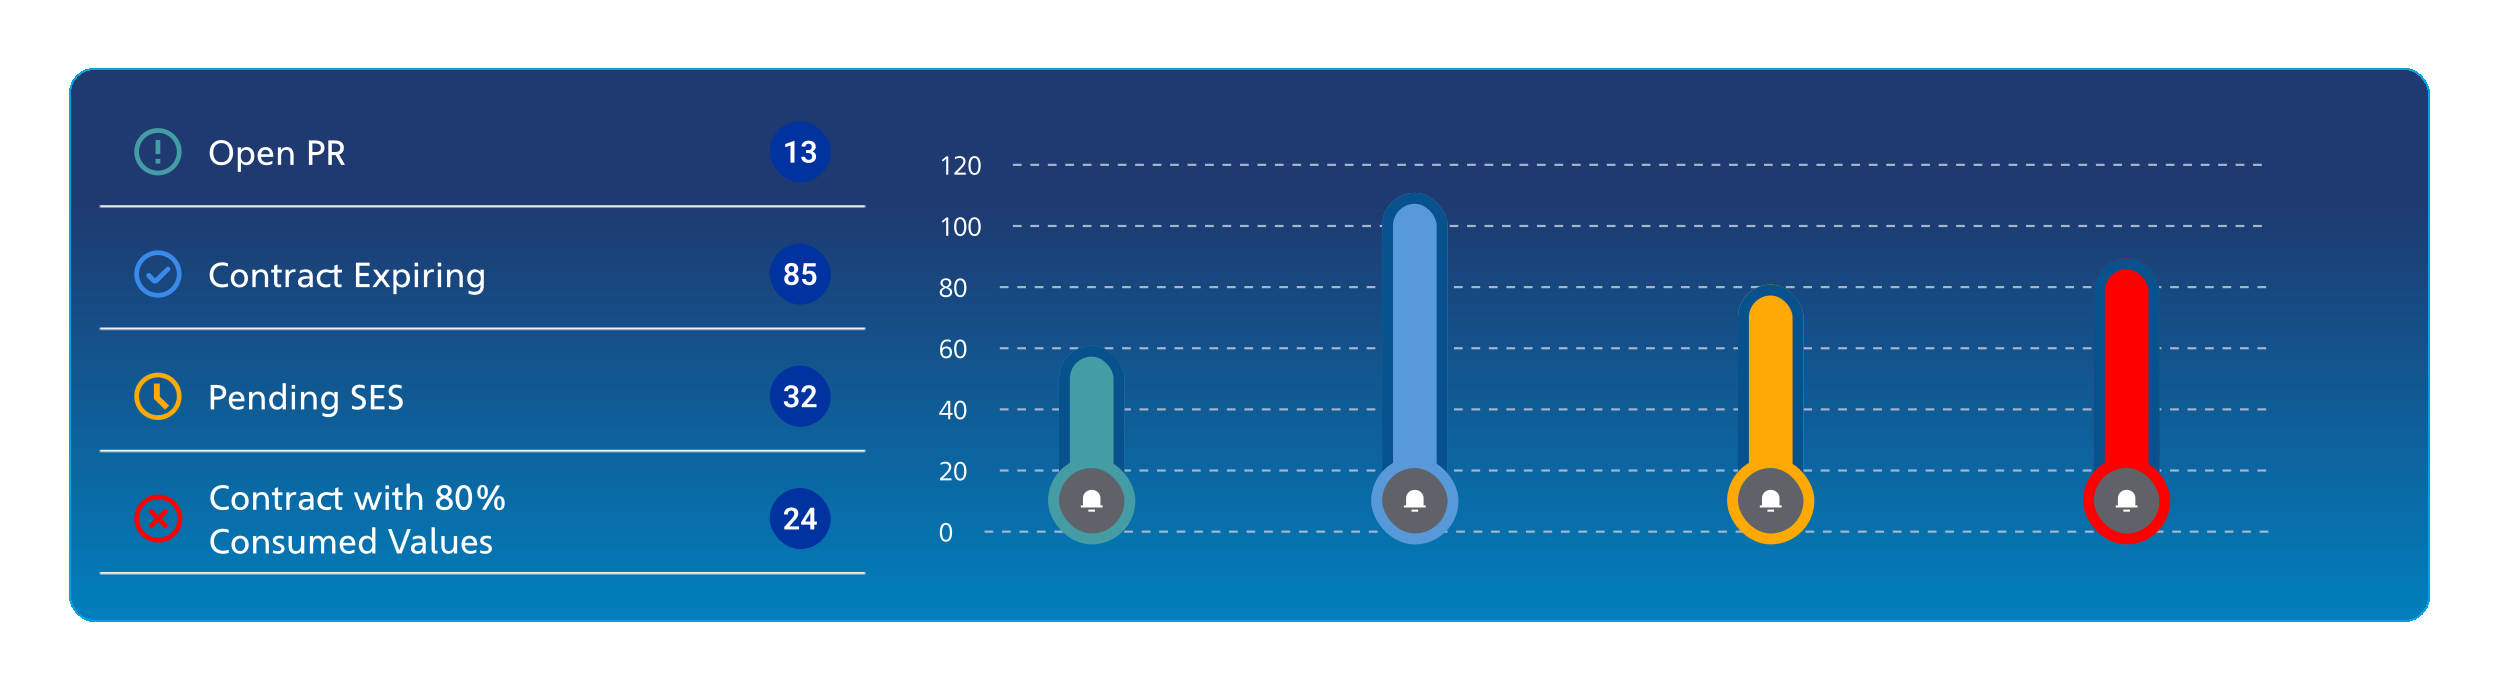 <svg width="1145" height="316" viewBox="0 0 1145 316" fill="none" xmlns="http://www.w3.org/2000/svg">
<g filter="url(#filter0_d_5618_36369)">
<rect x="28.5" y="23" width="1081.52" height="254" rx="12" fill="#0D366F" shape-rendering="crispEdges"/>
<rect x="28.5" y="23" width="1081.52" height="254" rx="12" fill="url(#paint0_linear_5618_36369)" shape-rendering="crispEdges"/>
<rect x="29" y="23.5" width="1080.52" height="253" rx="11.5" stroke="#00A3E0" shape-rendering="crispEdges"/>
<mask id="path-3-inside-1_5618_36369" fill="white">
<path d="M42.5 36H393.5V87H42.5V36Z"/>
</mask>
<path d="M393.5 86H42.5V88H393.5V86Z" fill="#F1F1F1" mask="url(#path-3-inside-1_5618_36369)"/>
<path d="M69.333 50.667C75.317 50.667 80.167 55.517 80.167 61.501C80.167 67.484 75.317 72.334 69.333 72.334C63.35 72.334 58.5 67.484 58.5 61.501C58.5 55.517 63.35 50.667 69.333 50.667ZM69.333 52.834C67.035 52.834 64.83 53.747 63.205 55.372C61.58 56.998 60.667 59.202 60.667 61.501C60.667 63.799 61.58 66.004 63.205 67.629C64.83 69.254 67.035 70.167 69.333 70.167C71.632 70.167 73.836 69.254 75.462 67.629C77.087 66.004 78 63.799 78 61.501C78 59.202 77.087 56.998 75.462 55.372C73.836 53.747 71.632 52.834 69.333 52.834ZM70.417 66.917L68.25 66.917L68.25 64.751L70.417 64.751L70.417 66.917ZM70.417 62.584L68.25 62.584L68.25 56.084L70.417 56.084L70.417 62.584Z" fill="#449CA4"/>
<path d="M98.391 67.692C95.159 67.692 93.015 65.388 93.015 61.916C93.015 58.444 95.159 56.14 98.391 56.14C101.623 56.14 103.767 58.444 103.767 61.916C103.767 65.388 101.623 67.692 98.391 67.692ZM98.391 66.284C100.727 66.284 102.119 64.668 102.119 61.916C102.119 59.148 100.727 57.532 98.391 57.548C96.055 57.564 94.663 59.18 94.663 61.916C94.663 64.668 96.055 66.284 98.391 66.284ZM109.98 59.34C112.012 59.34 113.5 60.988 113.5 63.468C113.5 65.98 112.012 67.66 109.964 67.66C108.876 67.66 107.964 67.18 107.372 66.348H107.34V70.7H105.9V59.5H107.404V60.556H107.436C108.044 59.788 108.924 59.34 109.98 59.34ZM109.58 66.38C110.988 66.38 111.932 65.212 111.932 63.468C111.932 61.756 111.004 60.62 109.596 60.62C108.188 60.62 107.26 61.756 107.26 63.468C107.26 65.212 108.188 66.38 109.58 66.38ZM119.061 67.66C116.261 67.66 114.965 65.708 114.965 63.372C114.965 61.004 116.245 59.356 118.661 59.356C121.221 59.356 122.213 61.26 122.181 63.836H116.565C116.565 65.42 117.637 66.38 119.125 66.38C119.861 66.38 120.757 66.14 121.749 65.66V67.004C120.901 67.452 119.973 67.66 119.061 67.66ZM116.565 62.652H120.581C120.533 61.42 119.781 60.62 118.613 60.62C117.445 60.62 116.741 61.42 116.565 62.652ZM128.355 59.34C130.355 59.34 131.475 60.668 131.475 63.18V67.5H129.971V63.052C129.971 61.42 129.283 60.604 128.051 60.604C126.787 60.604 125.843 61.484 125.763 63.34V67.5H124.259V59.5H125.715V60.668H125.763C126.307 59.788 127.203 59.34 128.355 59.34ZM138.479 56.3H141.183C143.631 56.3 145.599 57.132 145.599 59.676C145.599 62.156 143.663 63.036 141.647 63.036H140.079V67.5H138.479V56.3ZM140.079 61.628H141.791C142.959 61.628 143.967 61.132 143.967 59.66C143.967 58.188 142.703 57.708 141.295 57.708H140.079V61.628ZM152.346 62.748L154.97 67.5H153.242L150.714 63.036H150.538H148.97V67.5H147.37V56.3H150.074C152.522 56.3 154.49 57.132 154.49 59.676C154.49 61.388 153.578 62.332 152.346 62.748ZM148.97 57.708V61.628H150.682C151.85 61.628 152.858 61.132 152.858 59.66C152.858 58.188 151.594 57.708 150.186 57.708H148.97Z" fill="white"/>
<rect x="349.5" y="47.5" width="28" height="28" rx="14" fill="#0033A0"/>
<path d="M360.866 56.52V66.5H359.055V58.632L356.655 59.425V57.962L360.661 56.52H360.866ZM366.191 60.724H367.21C367.57 60.724 367.866 60.662 368.099 60.539C368.336 60.411 368.511 60.238 368.625 60.02C368.743 59.796 368.803 59.539 368.803 59.247C368.803 58.96 368.75 58.712 368.646 58.502C368.541 58.288 368.381 58.124 368.167 58.01C367.957 57.891 367.688 57.832 367.36 57.832C367.096 57.832 366.852 57.884 366.629 57.989C366.41 58.094 366.235 58.245 366.103 58.44C365.975 58.632 365.911 58.862 365.911 59.131H364.1C364.1 58.593 364.241 58.121 364.523 57.716C364.811 57.306 365.198 56.984 365.686 56.752C366.173 56.52 366.718 56.403 367.319 56.403C367.976 56.403 368.55 56.513 369.042 56.731C369.539 56.946 369.924 57.262 370.197 57.682C370.475 58.101 370.614 58.62 370.614 59.24C370.614 59.536 370.544 59.833 370.402 60.129C370.266 60.421 370.063 60.685 369.794 60.922C369.53 61.154 369.204 61.343 368.816 61.489C368.434 61.63 367.994 61.701 367.497 61.701H366.191V60.724ZM366.191 62.118V61.154H367.497C368.058 61.154 368.543 61.22 368.953 61.352C369.368 61.48 369.71 61.662 369.979 61.899C370.247 62.132 370.446 62.403 370.573 62.713C370.705 63.023 370.771 63.355 370.771 63.711C370.771 64.176 370.685 64.591 370.512 64.955C370.339 65.315 370.095 65.62 369.78 65.871C369.47 66.122 369.106 66.313 368.687 66.445C368.267 66.573 367.814 66.637 367.326 66.637C366.902 66.637 366.49 66.58 366.089 66.466C365.692 66.347 365.335 66.172 365.016 65.939C364.697 65.703 364.444 65.406 364.257 65.051C364.07 64.691 363.977 64.274 363.977 63.8H365.788C365.788 64.073 365.854 64.317 365.986 64.531C366.123 64.745 366.31 64.914 366.547 65.037C366.788 65.156 367.06 65.215 367.36 65.215C367.693 65.215 367.978 65.156 368.215 65.037C368.456 64.914 368.641 64.741 368.769 64.518C368.896 64.29 368.96 64.019 368.96 63.704C368.96 63.33 368.889 63.027 368.748 62.795C368.607 62.562 368.404 62.392 368.14 62.282C367.88 62.173 367.57 62.118 367.21 62.118H366.191Z" fill="white"/>
<mask id="path-9-inside-2_5618_36369" fill="white">
<path d="M42.5 92H393.5V143H42.5V92Z"/>
</mask>
<path d="M393.5 142H42.5V144H393.5V142Z" fill="#F1F1F1" mask="url(#path-9-inside-2_5618_36369)"/>
<path d="M69.333 106.665C75.317 106.665 80.167 111.515 80.167 117.499C80.167 123.482 75.317 128.332 69.333 128.332C63.35 128.332 58.5 123.482 58.5 117.499C58.5 111.515 63.35 106.665 69.333 106.665ZM69.333 108.832C67.035 108.832 64.83 109.745 63.205 111.37C61.58 112.996 60.667 115.2 60.667 117.499C60.667 119.797 61.58 122.002 63.205 123.627C64.83 125.252 67.035 126.165 69.333 126.165C71.632 126.165 73.836 125.252 75.462 123.627C77.087 122.002 78 119.797 78 117.499C78 115.2 77.087 112.996 75.462 111.37C73.836 109.745 71.632 108.832 69.333 108.832Z" fill="#398AE9"/>
<path d="M68 119.49L73.223 114.407C73.645 113.996 74.319 114 74.735 114.416C75.157 114.837 75.157 115.52 74.736 115.942L69.413 121.255C68.632 122.035 67.367 122.035 66.587 121.255L64.325 118.998C63.87 118.543 63.87 117.805 64.325 117.35C64.789 116.887 65.543 116.897 65.994 117.373L68 119.49Z" fill="#398AE9"/>
<path d="M98.743 123.66C95.255 123.66 93.015 121.356 93.015 117.916C93.015 114.444 95.271 112.14 98.759 112.14C99.751 112.14 100.647 112.332 101.399 112.62V114.06C100.663 113.772 99.719 113.548 98.791 113.548C96.263 113.548 94.663 115.292 94.663 117.916C94.663 120.524 96.311 122.236 98.823 122.236C99.463 122.236 100.471 122.124 101.447 121.788V123.244C100.583 123.516 99.623 123.66 98.743 123.66ZM106.636 123.66C104.316 123.66 102.684 121.948 102.684 119.5C102.684 117.052 104.316 115.34 106.636 115.34C108.956 115.34 110.572 117.052 110.572 119.5C110.572 121.948 108.956 123.66 106.636 123.66ZM106.636 122.396C108.044 122.396 108.972 121.244 108.972 119.5C108.972 117.756 108.044 116.604 106.636 116.604C105.228 116.604 104.284 117.756 104.284 119.5C104.284 121.244 105.228 122.396 106.636 122.396ZM116.683 115.34C118.683 115.34 119.803 116.668 119.803 119.18V123.5H118.299V119.052C118.299 117.42 117.611 116.604 116.379 116.604C115.115 116.604 114.171 117.484 114.091 119.34V123.5H112.587V115.5H114.043V116.668H114.091C114.635 115.788 115.531 115.34 116.683 115.34ZM124.033 115.5H126.033V116.812H124.033V121.292C124.033 121.98 124.161 122.284 124.865 122.316C125.185 122.332 125.521 122.284 125.793 122.236V123.452C125.457 123.548 125.073 123.596 124.673 123.596C123.137 123.596 122.529 122.796 122.529 121.276V116.812H121.201V115.5H122.529V113.66L124.033 113.132V115.5ZM129.246 116.748H129.294C129.902 115.66 130.91 115.18 132.334 115.372V116.636C130.35 116.364 129.374 117.292 129.294 119.564V123.5H127.79V115.5H129.246V116.748ZM136.937 115.34C139.433 115.34 140.249 116.7 140.249 118.732V123.5H138.905V122.444H138.873C138.521 122.94 137.993 123.66 136.457 123.66C134.953 123.66 133.465 122.972 133.465 121.148C133.465 118.972 135.577 118.54 137.145 118.508C137.593 118.492 138.153 118.508 138.777 118.54C138.777 117.164 138.233 116.604 136.697 116.604C135.593 116.604 134.905 116.956 134.313 117.292V116.028C134.969 115.66 135.705 115.34 136.937 115.34ZM136.585 122.444C137.801 122.444 138.729 121.708 138.777 120.332V119.66C138.409 119.644 137.993 119.628 137.625 119.628C135.993 119.628 135.065 120.172 135.065 121.148C135.065 122.044 135.689 122.444 136.585 122.444ZM153.656 115.5V116.812H151.656V121.292C151.656 121.98 151.784 122.284 152.488 122.316C152.808 122.332 153.144 122.284 153.416 122.236V123.452C153.08 123.548 152.696 123.596 152.296 123.596C150.76 123.596 150.152 122.796 150.152 121.276V116.812H149.784C148.6 116.812 149.272 117.42 147.816 116.908C147.272 116.732 146.648 116.636 146.104 116.684C144.68 116.828 143.656 117.884 143.656 119.5C143.656 121.116 144.696 122.188 146.136 122.3C146.76 122.348 147.512 122.22 148.296 121.9V123.244C147.592 123.532 146.888 123.66 146.216 123.66C143.768 123.66 142.056 121.948 142.056 119.5C142.056 117.052 143.768 115.34 146.216 115.34C146.76 115.34 147.272 115.452 147.752 115.596C149.352 116.092 148.808 115.5 149.784 115.5H150.152V113.66L151.656 113.132V115.5H153.656ZM160.03 123.5V112.3H166.286V113.708H161.63V117.004H165.87V118.412H161.63V122.092H166.286V123.5H160.03ZM172.729 119.324L175.737 123.5H173.993L171.657 120.316L169.321 123.5H167.577L170.585 119.324L167.849 115.5H169.641L171.657 118.3L173.673 115.5H175.465L172.729 119.324ZM181.261 115.34C183.293 115.34 184.781 116.988 184.781 119.468C184.781 121.98 183.293 123.66 181.245 123.66C180.157 123.66 179.245 123.18 178.653 122.348H178.621V126.7H177.181V115.5H178.685V116.556H178.717C179.325 115.788 180.205 115.34 181.261 115.34ZM180.861 122.38C182.269 122.38 183.213 121.212 183.213 119.468C183.213 117.756 182.285 116.62 180.877 116.62C179.469 116.62 178.541 117.756 178.541 119.468C178.541 121.212 179.469 122.38 180.861 122.38ZM188.502 112.3V113.996H186.902V112.3H188.502ZM188.454 115.5V123.5H186.95V115.5H188.454ZM192.621 116.748H192.669C193.277 115.66 194.285 115.18 195.709 115.372V116.636C193.725 116.364 192.749 117.292 192.669 119.564V123.5H191.165V115.5H192.621V116.748ZM199.08 112.3V113.996H197.48V112.3H199.08ZM199.032 115.5V123.5H197.528V115.5H199.032ZM205.84 115.34C207.84 115.34 208.96 116.668 208.96 119.18V123.5H207.456V119.052C207.456 117.42 206.768 116.604 205.536 116.604C204.272 116.604 203.328 117.484 203.248 119.34V123.5H201.744V115.5H203.2V116.668H203.248C203.792 115.788 204.688 115.34 205.84 115.34ZM217.077 116.556V115.5H218.581V122.828C218.581 125.308 217.269 127.052 214.453 127.052C213.493 127.052 212.453 126.844 211.605 126.46V125.052C212.245 125.324 213.237 125.628 214.245 125.628C215.605 125.628 217.077 125.084 217.077 123.148V122.46H217.029C216.421 123.228 215.557 123.66 214.517 123.66C212.469 123.66 210.981 121.98 210.981 119.468C210.981 116.988 212.469 115.34 214.501 115.34C215.557 115.34 216.437 115.788 217.045 116.556H217.077ZM214.901 122.38C216.293 122.38 217.221 121.212 217.221 119.468C217.221 117.756 216.293 116.62 214.885 116.62C213.477 116.62 212.549 117.756 212.549 119.468C212.549 121.212 213.493 122.38 214.901 122.38Z" fill="white"/>
<rect x="349.5" y="103.5" width="28" height="28" rx="14" fill="#0033A0"/>
<path d="M362.821 119.779C362.821 120.399 362.675 120.923 362.384 121.352C362.097 121.775 361.702 122.097 361.201 122.315C360.704 122.53 360.139 122.637 359.506 122.637C358.877 122.637 358.31 122.53 357.804 122.315C357.302 122.097 356.904 121.775 356.607 121.352C356.316 120.923 356.17 120.399 356.17 119.779C356.17 119.365 356.252 118.989 356.416 118.651C356.585 118.314 356.817 118.025 357.113 117.783C357.41 117.537 357.76 117.35 358.166 117.223C358.572 117.09 359.014 117.024 359.492 117.024C360.13 117.024 360.7 117.141 361.201 117.373C361.707 117.601 362.104 117.922 362.391 118.337C362.678 118.747 362.821 119.228 362.821 119.779ZM361.003 119.67C361.003 119.351 360.939 119.075 360.812 118.843C360.688 118.606 360.513 118.424 360.285 118.296C360.057 118.168 359.793 118.104 359.492 118.104C359.187 118.104 358.92 118.168 358.692 118.296C358.469 118.424 358.294 118.606 358.166 118.843C358.043 119.075 357.981 119.351 357.981 119.67C357.981 119.993 358.043 120.271 358.166 120.504C358.294 120.732 358.471 120.907 358.699 121.03C358.927 121.153 359.196 121.215 359.506 121.215C359.816 121.215 360.082 121.153 360.306 121.03C360.529 120.907 360.7 120.732 360.818 120.504C360.941 120.271 361.003 119.993 361.003 119.67ZM362.603 115.172C362.603 115.673 362.47 116.12 362.206 116.512C361.942 116.899 361.575 117.202 361.105 117.421C360.641 117.64 360.107 117.749 359.506 117.749C358.904 117.749 358.367 117.64 357.893 117.421C357.423 117.202 357.054 116.899 356.785 116.512C356.521 116.12 356.389 115.673 356.389 115.172C356.389 114.579 356.523 114.078 356.792 113.668C357.061 113.253 357.428 112.939 357.893 112.725C358.362 112.51 358.895 112.403 359.492 112.403C360.098 112.403 360.636 112.51 361.105 112.725C361.575 112.939 361.942 113.253 362.206 113.668C362.47 114.078 362.603 114.579 362.603 115.172ZM360.798 115.247C360.798 114.965 360.745 114.718 360.641 114.509C360.536 114.295 360.385 114.128 360.189 114.01C359.998 113.891 359.766 113.832 359.492 113.832C359.228 113.832 359 113.889 358.809 114.003C358.617 114.117 358.469 114.281 358.364 114.495C358.259 114.705 358.207 114.955 358.207 115.247C358.207 115.534 358.259 115.785 358.364 115.999C358.469 116.213 358.617 116.382 358.809 116.505C359.005 116.623 359.237 116.683 359.506 116.683C359.775 116.683 360.005 116.623 360.196 116.505C360.388 116.382 360.536 116.213 360.641 115.999C360.745 115.785 360.798 115.534 360.798 115.247ZM366.007 117.92L364.564 117.571L365.118 112.547H370.594V114.044H366.615L366.355 116.368C366.497 116.282 366.702 116.195 366.971 116.108C367.244 116.017 367.552 115.972 367.894 115.972C368.368 115.972 368.791 116.049 369.165 116.204C369.539 116.354 369.855 116.573 370.115 116.86C370.38 117.147 370.578 117.498 370.71 117.913C370.847 118.323 370.915 118.788 370.915 119.308C370.915 119.763 370.847 120.192 370.71 120.593C370.578 120.989 370.375 121.342 370.102 121.652C369.828 121.958 369.484 122.199 369.069 122.377C368.655 122.55 368.167 122.637 367.606 122.637C367.183 122.637 366.775 122.575 366.383 122.452C365.995 122.325 365.647 122.14 365.337 121.898C365.027 121.652 364.779 121.352 364.592 120.996C364.41 120.641 364.309 120.233 364.291 119.772H366.075C366.107 120.078 366.189 120.338 366.321 120.552C366.453 120.766 366.627 120.93 366.841 121.044C367.06 121.158 367.312 121.215 367.6 121.215C367.859 121.215 368.083 121.167 368.27 121.071C368.461 120.971 368.618 120.832 368.741 120.654C368.864 120.477 368.955 120.267 369.015 120.025C369.074 119.784 369.104 119.52 369.104 119.232C369.104 118.954 369.069 118.701 369.001 118.474C368.933 118.241 368.828 118.041 368.687 117.872C368.545 117.703 368.368 117.574 368.153 117.482C367.944 117.391 367.698 117.346 367.415 117.346C367.037 117.346 366.745 117.403 366.54 117.517C366.34 117.631 366.162 117.765 366.007 117.92Z" fill="white"/>
<mask id="path-16-inside-3_5618_36369" fill="white">
<path d="M42.5 148H393.5V199H42.5V148Z"/>
</mask>
<path d="M393.5 198H42.5V200H393.5V198Z" fill="#F1F1F1" mask="url(#path-16-inside-3_5618_36369)"/>
<path d="M69.333 162.665C75.317 162.665 80.167 167.515 80.167 173.499C80.167 179.482 75.317 184.332 69.333 184.332C63.35 184.332 58.5 179.482 58.5 173.499C58.5 167.515 63.35 162.665 69.333 162.665ZM69.333 164.832C67.035 164.832 64.83 165.745 63.205 167.37C61.58 168.996 60.667 171.2 60.667 173.499C60.667 175.797 61.58 178.002 63.205 179.627C64.83 181.252 67.035 182.165 69.333 182.165C71.632 182.165 73.836 181.252 75.462 179.627C77.087 178.002 78 175.797 78 173.499C78 171.2 77.087 168.996 75.462 167.37C73.836 165.745 71.632 164.832 69.333 164.832Z" fill="#FFAA04"/>
<path d="M70.17 167.666V173.619L74.5 177.829L72.611 179.666L67.5 174.694V167.666H70.17Z" fill="#FFAA04"/>
<path d="M93.495 168.3H96.199C98.647 168.3 100.615 169.132 100.615 171.676C100.615 174.156 98.679 175.036 96.663 175.036H95.095V179.5H93.495V168.3ZM95.095 173.628H96.807C97.975 173.628 98.983 173.132 98.983 171.66C98.983 170.188 97.719 169.708 96.311 169.708H95.095V173.628ZM105.873 179.66C103.073 179.66 101.777 177.708 101.777 175.372C101.777 173.004 103.057 171.356 105.473 171.356C108.033 171.356 109.025 173.26 108.993 175.836H103.377C103.377 177.42 104.449 178.38 105.937 178.38C106.673 178.38 107.569 178.14 108.561 177.66V179.004C107.713 179.452 106.785 179.66 105.873 179.66ZM103.377 174.652H107.393C107.345 173.42 106.593 172.62 105.425 172.62C104.257 172.62 103.553 173.42 103.377 174.652ZM115.168 171.34C117.168 171.34 118.288 172.668 118.288 175.18V179.5H116.784V175.052C116.784 173.42 116.096 172.604 114.864 172.604C113.6 172.604 112.656 173.484 112.576 175.34V179.5H111.072V171.5H112.528V172.668H112.576C113.12 171.788 114.016 171.34 115.168 171.34ZM126.421 172.556V167.5H127.925V179.5H126.485V178.348H126.437C125.845 179.18 124.933 179.66 123.845 179.66C121.797 179.66 120.309 177.98 120.309 175.468C120.309 172.988 121.797 171.34 123.829 171.34C124.885 171.34 125.765 171.788 126.373 172.556H126.421ZM124.229 178.38C125.621 178.38 126.549 177.212 126.549 175.468C126.549 173.756 125.621 172.62 124.213 172.62C122.805 172.62 121.877 173.756 121.877 175.468C121.877 177.212 122.821 178.38 124.229 178.38ZM132.174 168.3V169.996H130.574V168.3H132.174ZM132.126 171.5V179.5H130.622V171.5H132.126ZM138.933 171.34C140.933 171.34 142.053 172.668 142.053 175.18V179.5H140.549V175.052C140.549 173.42 139.861 172.604 138.629 172.604C137.365 172.604 136.421 173.484 136.341 175.34V179.5H134.837V171.5H136.293V172.668H136.341C136.885 171.788 137.781 171.34 138.933 171.34ZM150.171 172.556V171.5H151.675V178.828C151.675 181.308 150.363 183.052 147.547 183.052C146.587 183.052 145.547 182.844 144.699 182.46V181.052C145.339 181.324 146.331 181.628 147.339 181.628C148.699 181.628 150.171 181.084 150.171 179.148V178.46H150.123C149.515 179.228 148.651 179.66 147.611 179.66C145.563 179.66 144.075 177.98 144.075 175.468C144.075 172.988 145.563 171.34 147.595 171.34C148.651 171.34 149.531 171.788 150.139 172.556H150.171ZM147.995 178.38C149.387 178.38 150.315 177.212 150.315 175.468C150.315 173.756 149.387 172.62 147.979 172.62C146.571 172.62 145.643 173.756 145.643 175.468C145.643 177.212 146.587 178.38 147.995 178.38ZM160.651 179.692C159.755 179.692 158.955 179.516 158.219 179.196V177.708C158.891 178.06 159.691 178.268 160.475 178.268C161.803 178.268 162.955 177.692 162.955 176.428C162.955 173.82 158.091 174.716 158.091 171.244C158.091 169.26 159.659 168.14 161.675 168.14C162.443 168.14 163.291 168.3 164.059 168.572V170.012C163.275 169.74 162.427 169.548 161.739 169.548C160.763 169.548 159.755 169.932 159.755 171.1C159.755 173.5 164.587 172.556 164.587 176.332C164.587 178.572 162.891 179.692 160.651 179.692ZM166.843 179.5V168.3H173.099V169.708H168.443V173.004H172.683V174.412H168.443V178.092H173.099V179.5H166.843ZM177.541 179.692C176.645 179.692 175.845 179.516 175.109 179.196V177.708C175.781 178.06 176.581 178.268 177.365 178.268C178.693 178.268 179.845 177.692 179.845 176.428C179.845 173.82 174.981 174.716 174.981 171.244C174.981 169.26 176.549 168.14 178.565 168.14C179.333 168.14 180.181 168.3 180.949 168.572V170.012C180.165 169.74 179.317 169.548 178.629 169.548C177.653 169.548 176.645 169.932 176.645 171.1C176.645 173.5 181.477 172.556 181.477 176.332C181.477 178.572 179.781 179.692 177.541 179.692Z" fill="white"/>
<rect x="349.5" y="159.5" width="28" height="28" rx="14" fill="#0033A0"/>
<path d="M358.193 172.724H359.212C359.572 172.724 359.868 172.662 360.101 172.539C360.338 172.411 360.513 172.238 360.627 172.02C360.745 171.796 360.805 171.539 360.805 171.247C360.805 170.96 360.752 170.712 360.647 170.502C360.543 170.288 360.383 170.124 360.169 170.01C359.959 169.891 359.69 169.832 359.362 169.832C359.098 169.832 358.854 169.884 358.631 169.989C358.412 170.094 358.237 170.244 358.104 170.44C357.977 170.632 357.913 170.862 357.913 171.131H356.102C356.102 170.593 356.243 170.121 356.525 169.716C356.812 169.306 357.2 168.984 357.688 168.752C358.175 168.52 358.72 168.403 359.321 168.403C359.978 168.403 360.552 168.513 361.044 168.731C361.541 168.946 361.926 169.262 362.199 169.682C362.477 170.101 362.616 170.62 362.616 171.24C362.616 171.536 362.546 171.833 362.404 172.129C362.268 172.421 362.065 172.685 361.796 172.922C361.532 173.154 361.206 173.343 360.818 173.489C360.436 173.631 359.996 173.701 359.499 173.701H358.193V172.724ZM358.193 174.118V173.154H359.499C360.06 173.154 360.545 173.22 360.955 173.353C361.37 173.48 361.712 173.662 361.98 173.899C362.249 174.132 362.448 174.403 362.575 174.713C362.707 175.023 362.773 175.355 362.773 175.711C362.773 176.176 362.687 176.59 362.514 176.955C362.34 177.315 362.097 177.62 361.782 177.871C361.472 178.122 361.108 178.313 360.688 178.445C360.269 178.573 359.816 178.637 359.328 178.637C358.904 178.637 358.492 178.58 358.091 178.466C357.694 178.347 357.337 178.172 357.018 177.939C356.699 177.702 356.446 177.406 356.259 177.051C356.072 176.691 355.979 176.274 355.979 175.8H357.79C357.79 176.073 357.856 176.317 357.988 176.531C358.125 176.745 358.312 176.914 358.549 177.037C358.79 177.156 359.062 177.215 359.362 177.215C359.695 177.215 359.98 177.156 360.217 177.037C360.458 176.914 360.643 176.741 360.771 176.518C360.898 176.29 360.962 176.019 360.962 175.704C360.962 175.33 360.891 175.027 360.75 174.795C360.609 174.562 360.406 174.392 360.142 174.282C359.882 174.173 359.572 174.118 359.212 174.118H358.193ZM370.956 177.078V178.5H364.216V177.283L367.449 173.79C367.786 173.407 368.053 173.075 368.249 172.792C368.445 172.509 368.584 172.254 368.666 172.026C368.753 171.794 368.796 171.573 368.796 171.363C368.796 171.058 368.741 170.791 368.632 170.563C368.522 170.331 368.363 170.151 368.153 170.023C367.948 169.896 367.695 169.832 367.395 169.832C367.062 169.832 366.777 169.91 366.54 170.064C366.308 170.215 366.13 170.424 366.007 170.693C365.888 170.962 365.829 171.27 365.829 171.616H364.018C364.018 171.028 364.154 170.493 364.428 170.01C364.701 169.522 365.093 169.132 365.604 168.841C366.114 168.549 366.72 168.403 367.422 168.403C368.105 168.403 368.684 168.517 369.158 168.745C369.632 168.968 369.992 169.287 370.238 169.702C370.484 170.117 370.607 170.611 370.607 171.186C370.607 171.505 370.555 171.819 370.45 172.129C370.345 172.439 370.197 172.746 370.006 173.052C369.819 173.353 369.596 173.658 369.336 173.968C369.076 174.278 368.787 174.594 368.468 174.918L366.526 177.078H370.956Z" fill="white"/>
<mask id="path-23-inside-4_5618_36369" fill="white">
<path d="M42.5 204H393.5V255H42.5V204Z"/>
</mask>
<path d="M393.5 254H42.5V256H393.5V254Z" fill="#F1F1F1" mask="url(#path-23-inside-4_5618_36369)"/>
<path d="M69.5 240.5C63.425 240.5 58.5 235.575 58.5 229.5C58.5 223.425 63.425 218.5 69.5 218.5C75.575 218.5 80.5 223.425 80.5 229.5C80.5 235.575 75.575 240.5 69.5 240.5ZM69.5 238.3C71.834 238.3 74.072 237.373 75.722 235.723C77.373 234.072 78.3 231.834 78.3 229.5C78.3 227.166 77.373 224.928 75.722 223.277C74.072 221.627 71.834 220.7 69.5 220.7C67.166 220.7 64.928 221.627 63.278 223.277C61.627 224.928 60.7 227.166 60.7 229.5C60.7 231.834 61.627 234.072 63.278 235.723C64.928 237.373 67.166 238.3 69.5 238.3ZM69.5 227.945L72.611 224.833L74.167 226.389L71.055 229.5L74.167 232.611L72.611 234.167L69.5 231.055L66.389 234.167L64.833 232.611L67.945 229.5L64.833 226.389L66.389 224.833L69.5 227.945Z" fill="#FF0000"/>
<path d="M99.076 225.66C95.588 225.66 93.348 223.356 93.348 219.916C93.348 216.444 95.604 214.14 99.092 214.14C100.084 214.14 100.98 214.332 101.732 214.62V216.06C100.996 215.772 100.052 215.548 99.124 215.548C96.596 215.548 94.996 217.292 94.996 219.916C94.996 222.524 96.644 224.236 99.156 224.236C99.796 224.236 100.804 224.124 101.78 223.788V225.244C100.916 225.516 99.956 225.66 99.076 225.66ZM106.969 225.66C104.649 225.66 103.017 223.948 103.017 221.5C103.017 219.052 104.649 217.34 106.969 217.34C109.289 217.34 110.905 219.052 110.905 221.5C110.905 223.948 109.289 225.66 106.969 225.66ZM106.969 224.396C108.377 224.396 109.305 223.244 109.305 221.5C109.305 219.756 108.377 218.604 106.969 218.604C105.561 218.604 104.617 219.756 104.617 221.5C104.617 223.244 105.561 224.396 106.969 224.396ZM117.017 217.34C119.017 217.34 120.137 218.668 120.137 221.18V225.5H118.633V221.052C118.633 219.42 117.945 218.604 116.713 218.604C115.449 218.604 114.505 219.484 114.425 221.34V225.5H112.921V217.5H114.377V218.668H114.425C114.969 217.788 115.865 217.34 117.017 217.34ZM124.366 217.5H126.366V218.812H124.366V223.292C124.366 223.98 124.494 224.284 125.198 224.316C125.518 224.332 125.854 224.284 126.126 224.236V225.452C125.79 225.548 125.406 225.596 125.006 225.596C123.47 225.596 122.862 224.796 122.862 223.276V218.812H121.534V217.5H122.862V215.66L124.366 215.132V217.5ZM129.58 218.748H129.628C130.236 217.66 131.244 217.18 132.668 217.372V218.636C130.684 218.364 129.708 219.292 129.628 221.564V225.5H128.124V217.5H129.58V218.748ZM137.271 217.34C139.767 217.34 140.583 218.7 140.583 220.732V225.5H139.239V224.444H139.207C138.855 224.94 138.327 225.66 136.791 225.66C135.287 225.66 133.799 224.972 133.799 223.148C133.799 220.972 135.911 220.54 137.479 220.508C137.927 220.492 138.487 220.508 139.111 220.54C139.111 219.164 138.567 218.604 137.031 218.604C135.927 218.604 135.239 218.956 134.647 219.292V218.028C135.303 217.66 136.039 217.34 137.271 217.34ZM136.919 224.444C138.135 224.444 139.063 223.708 139.111 222.332V221.66C138.743 221.644 138.327 221.628 137.959 221.628C136.327 221.628 135.399 222.172 135.399 223.148C135.399 224.044 136.023 224.444 136.919 224.444ZM153.989 217.5V218.812H151.989V223.292C151.989 223.98 152.117 224.284 152.821 224.316C153.141 224.332 153.477 224.284 153.749 224.236V225.452C153.413 225.548 153.029 225.596 152.629 225.596C151.093 225.596 150.485 224.796 150.485 223.276V218.812H150.117C148.933 218.812 149.605 219.42 148.149 218.908C147.605 218.732 146.981 218.636 146.437 218.684C145.013 218.828 143.989 219.884 143.989 221.5C143.989 223.116 145.029 224.188 146.469 224.3C147.093 224.348 147.845 224.22 148.629 223.9V225.244C147.925 225.532 147.221 225.66 146.549 225.66C144.101 225.66 142.389 223.948 142.389 221.5C142.389 219.052 144.101 217.34 146.549 217.34C147.093 217.34 147.605 217.452 148.085 217.596C149.685 218.092 149.141 217.5 150.117 217.5H150.485V215.66L151.989 215.132V217.5H153.989ZM161.995 225.5L159.051 217.5H160.571L162.875 223.772H162.907L164.891 217.5H166.107L168.091 223.772H168.123L170.427 217.5H171.947L169.003 225.5H167.259L165.515 219.884H165.483L163.739 225.5H161.995ZM175.117 214.3V215.996H173.517V214.3H175.117ZM175.069 217.5V225.5H173.565V217.5H175.069ZM179.444 217.5H181.444V218.812H179.444V223.292C179.444 223.98 179.572 224.284 180.276 224.316C180.596 224.332 180.932 224.284 181.204 224.236V225.452C180.868 225.548 180.484 225.596 180.084 225.596C178.548 225.596 177.94 224.796 177.94 223.276V218.812H176.612V217.5H177.94V215.66L179.444 215.132V217.5ZM187.298 217.34C189.298 217.34 190.418 218.668 190.418 221.18V225.5H188.914V221.052C188.914 219.42 188.226 218.604 186.994 218.604C185.73 218.604 184.786 219.484 184.706 221.34V225.5H183.202V213.5H184.706V218.652C185.266 217.788 186.146 217.34 187.298 217.34ZM202.062 219.596C203.646 220.332 204.382 221.148 204.382 222.476C204.382 224.396 202.83 225.66 200.51 225.66C198.222 225.66 196.702 224.428 196.702 222.556C196.702 221.26 197.422 220.38 199.022 219.612C197.518 218.812 197.134 217.9 197.134 217.02C197.134 215.42 198.414 214.124 200.59 214.124C202.67 214.124 203.886 215.356 203.886 216.988C203.886 218.012 203.406 218.828 202.062 219.596ZM200.462 215.436C199.358 215.436 198.734 216.076 198.734 217.02C198.734 217.996 199.39 218.508 200.67 219.036C201.71 218.46 202.19 217.788 202.19 216.972C202.19 215.996 201.502 215.436 200.462 215.436ZM202.75 222.604C202.766 221.484 201.902 220.892 200.382 220.236C198.926 220.908 198.334 221.564 198.334 222.46C198.334 223.596 199.294 224.252 200.654 224.252C201.966 224.252 202.734 223.66 202.75 222.604ZM205.64 219.9C205.64 217.452 206.344 214.14 209.432 214.14C212.52 214.14 213.224 217.452 213.224 219.9C213.224 222.348 212.52 225.66 209.432 225.66C206.344 225.66 205.64 222.348 205.64 219.9ZM207.304 219.9C207.304 221.292 207.512 224.252 209.432 224.252C211.352 224.252 211.56 221.292 211.56 219.9C211.56 218.492 211.272 215.548 209.432 215.548C207.592 215.548 207.304 218.492 207.304 219.9ZM215.603 217.34C215.603 215.292 216.467 214.14 218.019 214.14C219.571 214.14 220.451 215.292 220.451 217.34C220.451 219.388 219.571 220.54 218.019 220.54C216.467 220.54 215.603 219.388 215.603 217.34ZM224.259 214.3H226.035L219.491 225.5H217.715L224.259 214.3ZM217.011 217.34C217.011 218.876 217.331 219.596 218.019 219.596C218.723 219.596 219.043 218.876 219.043 217.34C219.043 215.82 218.723 215.1 218.019 215.1C217.331 215.1 217.011 215.82 217.011 217.34ZM223.299 222.46C223.299 220.412 224.163 219.26 225.715 219.26C227.267 219.26 228.147 220.412 228.147 222.46C228.147 224.508 227.267 225.66 225.715 225.66C224.163 225.66 223.299 224.508 223.299 222.46ZM224.707 222.46C224.707 223.996 225.027 224.716 225.715 224.716C226.419 224.716 226.739 223.996 226.739 222.46C226.739 220.94 226.419 220.22 225.715 220.22C225.027 220.22 224.707 220.94 224.707 222.46ZM99.076 245.66C95.588 245.66 93.348 243.356 93.348 239.916C93.348 236.444 95.604 234.14 99.092 234.14C100.084 234.14 100.98 234.332 101.732 234.62V236.06C100.996 235.772 100.052 235.548 99.124 235.548C96.596 235.548 94.996 237.292 94.996 239.916C94.996 242.524 96.644 244.236 99.156 244.236C99.796 244.236 100.804 244.124 101.78 243.788V245.244C100.916 245.516 99.956 245.66 99.076 245.66ZM106.969 245.66C104.649 245.66 103.017 243.948 103.017 241.5C103.017 239.052 104.649 237.34 106.969 237.34C109.289 237.34 110.905 239.052 110.905 241.5C110.905 243.948 109.289 245.66 106.969 245.66ZM106.969 244.396C108.377 244.396 109.305 243.244 109.305 241.5C109.305 239.756 108.377 238.604 106.969 238.604C105.561 238.604 104.617 239.756 104.617 241.5C104.617 243.244 105.561 244.396 106.969 244.396ZM117.017 237.34C119.017 237.34 120.137 238.668 120.137 241.18V245.5H118.633V241.052C118.633 239.42 117.945 238.604 116.713 238.604C115.449 238.604 114.505 239.484 114.425 241.34V245.5H112.921V237.5H114.377V238.668H114.425C114.969 237.788 115.865 237.34 117.017 237.34ZM124.35 245.66C123.742 245.66 122.734 245.532 122.014 245.228V243.98C122.702 244.3 123.454 244.444 124.046 244.444C124.798 244.444 125.886 244.204 125.886 243.34C125.886 241.628 121.966 242.14 121.966 239.644C121.966 237.98 123.278 237.356 124.958 237.356C125.678 237.356 126.286 237.468 126.91 237.66V238.908C126.414 238.7 125.694 238.524 125.102 238.524C124.302 238.524 123.438 238.844 123.438 239.5C123.438 241.148 127.326 240.636 127.326 243.18C127.326 244.876 125.87 245.66 124.35 245.66ZM134.867 237.5H136.371V245.5H134.915V244.332H134.867C134.323 245.212 133.427 245.66 132.275 245.66C130.275 245.66 129.155 244.332 129.155 241.82V237.5H130.659V241.948C130.659 243.58 131.347 244.396 132.579 244.396C133.843 244.396 134.787 243.516 134.867 241.66V237.5ZM147.768 237.34C149.576 237.34 150.6 238.604 150.6 241.004V245.5H149.096V240.972C149.096 239.404 148.568 238.604 147.48 238.604C146.216 238.604 145.464 239.66 145.464 241.676V245.5H144.056V240.972C144.056 239.404 143.464 238.604 142.376 238.604C141.176 238.604 140.504 239.548 140.424 241.356V245.5H138.92V237.5H140.376V238.668H140.424C140.856 237.788 141.592 237.34 142.664 237.34C143.848 237.34 144.68 237.884 145.128 238.94C145.656 237.884 146.584 237.34 147.768 237.34ZM156.66 245.66C153.86 245.66 152.564 243.708 152.564 241.372C152.564 239.004 153.844 237.356 156.26 237.356C158.82 237.356 159.812 239.26 159.78 241.836H154.164C154.164 243.42 155.236 244.38 156.724 244.38C157.46 244.38 158.356 244.14 159.348 243.66V245.004C158.5 245.452 157.572 245.66 156.66 245.66ZM154.164 240.652H158.18C158.132 239.42 157.38 238.62 156.212 238.62C155.044 238.62 154.34 239.42 154.164 240.652ZM167.426 238.556V233.5H168.93V245.5H167.49V244.348H167.442C166.85 245.18 165.938 245.66 164.85 245.66C162.802 245.66 161.314 243.98 161.314 241.468C161.314 238.988 162.802 237.34 164.834 237.34C165.89 237.34 166.77 237.788 167.378 238.556H167.426ZM165.234 244.38C166.626 244.38 167.554 243.212 167.554 241.468C167.554 239.756 166.626 238.62 165.218 238.62C163.81 238.62 162.882 239.756 162.882 241.468C162.882 243.212 163.826 244.38 165.234 244.38ZM178.85 245.5L174.69 234.3H176.338L179.89 244.012H179.922L183.506 234.3H185.154L180.962 245.5H178.85ZM188.677 237.34C191.173 237.34 191.989 238.7 191.989 240.732V245.5H190.645V244.444H190.613C190.261 244.94 189.733 245.66 188.197 245.66C186.693 245.66 185.205 244.972 185.205 243.148C185.205 240.972 187.317 240.54 188.885 240.508C189.333 240.492 189.893 240.508 190.517 240.54C190.517 239.164 189.973 238.604 188.437 238.604C187.333 238.604 186.645 238.956 186.053 239.292V238.028C186.709 237.66 187.445 237.34 188.677 237.34ZM188.325 244.444C189.541 244.444 190.469 243.708 190.517 242.332V241.66C190.149 241.644 189.733 241.628 189.365 241.628C187.733 241.628 186.805 242.172 186.805 243.148C186.805 244.044 187.429 244.444 188.325 244.444ZM196.596 245.58C195.364 245.58 194.66 244.876 194.66 243.164V233.5H196.164V243.276C196.164 244.028 196.292 244.188 196.756 244.252C197.012 244.284 197.236 244.268 197.428 244.236V245.468C197.076 245.564 196.772 245.58 196.596 245.58ZM204.851 237.5H206.355V245.5H204.899V244.332H204.851C204.307 245.212 203.411 245.66 202.259 245.66C200.259 245.66 199.139 244.332 199.139 241.82V237.5H200.643V241.948C200.643 243.58 201.331 244.396 202.563 244.396C203.827 244.396 204.771 243.516 204.851 241.66V237.5ZM212.457 245.66C209.657 245.66 208.361 243.708 208.361 241.372C208.361 239.004 209.641 237.356 212.057 237.356C214.617 237.356 215.609 239.26 215.577 241.836H209.961C209.961 243.42 211.033 244.38 212.521 244.38C213.257 244.38 214.153 244.14 215.145 243.66V245.004C214.297 245.452 213.369 245.66 212.457 245.66ZM209.961 240.652H213.977C213.929 239.42 213.177 238.62 212.009 238.62C210.841 238.62 210.137 239.42 209.961 240.652ZM219.303 245.66C218.695 245.66 217.687 245.532 216.967 245.228V243.98C217.655 244.3 218.407 244.444 218.999 244.444C219.751 244.444 220.839 244.204 220.839 243.34C220.839 241.628 216.919 242.14 216.919 239.644C216.919 237.98 218.231 237.356 219.911 237.356C220.631 237.356 221.239 237.468 221.863 237.66V238.908C221.367 238.7 220.647 238.524 220.055 238.524C219.255 238.524 218.391 238.844 218.391 239.5C218.391 241.148 222.279 240.636 222.279 243.18C222.279 244.876 220.823 245.66 219.303 245.66Z" fill="white"/>
<rect x="349.5" y="215.5" width="28" height="28" rx="14" fill="#0033A0"/>
<path d="M362.958 233.078V234.5H356.218V233.283L359.451 229.79C359.788 229.407 360.055 229.075 360.251 228.792C360.447 228.509 360.586 228.254 360.668 228.026C360.755 227.794 360.798 227.573 360.798 227.363C360.798 227.058 360.743 226.791 360.634 226.563C360.524 226.331 360.365 226.151 360.155 226.023C359.95 225.896 359.697 225.832 359.396 225.832C359.064 225.832 358.779 225.91 358.542 226.064C358.31 226.215 358.132 226.424 358.009 226.693C357.89 226.962 357.831 227.27 357.831 227.616H356.02C356.02 227.028 356.156 226.493 356.43 226.01C356.703 225.522 357.095 225.132 357.605 224.841C358.116 224.549 358.722 224.403 359.424 224.403C360.107 224.403 360.686 224.517 361.16 224.745C361.634 224.968 361.994 225.287 362.24 225.702C362.486 226.117 362.609 226.611 362.609 227.186C362.609 227.505 362.557 227.819 362.452 228.129C362.347 228.439 362.199 228.746 362.008 229.052C361.821 229.353 361.598 229.658 361.338 229.968C361.078 230.278 360.789 230.594 360.47 230.918L358.528 233.078H362.958ZM371.127 230.87V232.292H363.956L363.881 231.198L368.099 224.547H369.541L367.982 227.192L365.72 230.87H371.127ZM369.944 224.547V234.5H368.133V224.547H369.944Z" fill="white"/>
<path d="M430.353 72V64.692L428.829 65.988L428.313 65.352L430.449 63.6H431.313V72H430.353ZM439.337 72H434.093V71.124C436.481 68.76 438.221 67.296 438.221 65.892C438.221 64.836 437.369 64.32 436.373 64.32C435.617 64.32 434.873 64.608 434.357 64.932V64.02C434.993 63.696 435.809 63.468 436.589 63.468C438.077 63.468 439.217 64.32 439.217 65.88C439.217 67.488 437.837 68.724 435.437 71.088H439.337V72ZM440.533 67.8C440.533 65.748 441.169 63.48 443.341 63.48C445.513 63.48 446.161 65.748 446.161 67.8C446.161 69.852 445.513 72.12 443.341 72.12C441.169 72.12 440.533 69.852 440.533 67.8ZM441.529 67.8C441.529 69.228 441.865 71.268 443.341 71.268C444.829 71.268 445.153 69.228 445.153 67.8C445.153 66.36 444.781 64.332 443.341 64.332C441.901 64.332 441.529 66.36 441.529 67.8Z" fill="white"/>
<line x1="460.909" y1="67.5" x2="1036" y2="67.5" stroke="#A6B6CA" stroke-dasharray="4 4"/>
<path d="M430.353 100V92.692L428.829 93.988L428.313 93.352L430.449 91.6H431.313V100H430.353ZM433.985 95.8C433.985 93.748 434.621 91.48 436.793 91.48C438.965 91.48 439.613 93.748 439.613 95.8C439.613 97.852 438.965 100.12 436.793 100.12C434.621 100.12 433.985 97.852 433.985 95.8ZM434.981 95.8C434.981 97.228 435.317 99.268 436.793 99.268C438.281 99.268 438.605 97.228 438.605 95.8C438.605 94.36 438.233 92.332 436.793 92.332C435.353 92.332 434.981 94.36 434.981 95.8ZM440.533 95.8C440.533 93.748 441.169 91.48 443.341 91.48C445.513 91.48 446.161 93.748 446.161 95.8C446.161 97.852 445.513 100.12 443.341 100.12C441.169 100.12 440.533 97.852 440.533 95.8ZM441.529 95.8C441.529 97.228 441.865 99.268 443.341 99.268C444.829 99.268 445.153 97.228 445.153 95.8C445.153 94.36 444.781 92.332 443.341 92.332C441.901 92.332 441.529 94.36 441.529 95.8Z" fill="white"/>
<line x1="460.909" y1="95.5" x2="1036" y2="95.5" stroke="#A6B6CA" stroke-dasharray="4 4"/>
<path d="M431.229 123.572C432.477 124.1 433.101 124.712 433.101 125.78C433.101 127.22 431.949 128.12 430.221 128.12C428.529 128.12 427.401 127.244 427.401 125.84C427.401 124.784 428.049 124.112 429.261 123.572C428.133 123.032 427.725 122.372 427.725 121.616C427.725 120.392 428.685 119.468 430.281 119.468C431.805 119.468 432.729 120.344 432.729 121.568C432.729 122.444 432.225 123.056 431.229 123.572ZM428.685 121.616C428.685 122.432 429.285 122.84 430.329 123.236C431.169 122.816 431.709 122.312 431.709 121.556C431.709 120.74 431.109 120.26 430.209 120.26C429.249 120.26 428.685 120.788 428.685 121.616ZM432.117 125.852C432.129 124.904 431.409 124.424 430.149 123.932C428.985 124.436 428.373 124.964 428.373 125.78C428.373 126.74 429.165 127.268 430.305 127.268C431.421 127.268 432.105 126.764 432.117 125.852ZM433.985 123.8C433.985 121.748 434.621 119.48 436.793 119.48C438.965 119.48 439.613 121.748 439.613 123.8C439.613 125.852 438.965 128.12 436.793 128.12C434.621 128.12 433.985 125.852 433.985 123.8ZM434.981 123.8C434.981 125.228 435.317 127.268 436.793 127.268C438.281 127.268 438.605 125.228 438.605 123.8C438.605 122.36 438.233 120.332 436.793 120.332C435.353 120.332 434.981 122.36 434.981 123.8Z" fill="white"/>
<line x1="454.909" y1="123.5" x2="1036" y2="123.5" stroke="#A6B6CA" stroke-dasharray="4 4"/>
<path d="M432.441 147.732V148.656C431.889 148.428 431.253 148.32 430.797 148.32C429.009 148.332 428.493 150.072 428.469 151.596V151.716C428.769 151.164 429.405 150.672 430.473 150.672C432.093 150.672 433.017 151.752 433.017 153.384C433.017 155.088 431.985 156.12 430.341 156.12C428.109 156.12 427.581 154.164 427.569 152.328C427.533 149.736 428.241 147.468 430.785 147.468C431.409 147.468 431.997 147.6 432.441 147.732ZM432.021 153.396C432.021 152.268 431.397 151.512 430.341 151.512C429.297 151.512 428.601 152.316 428.613 153.36C428.625 154.44 429.261 155.268 430.317 155.268C431.325 155.268 432.021 154.56 432.021 153.396ZM433.985 151.8C433.985 149.748 434.621 147.48 436.793 147.48C438.965 147.48 439.613 149.748 439.613 151.8C439.613 153.852 438.965 156.12 436.793 156.12C434.621 156.12 433.985 153.852 433.985 151.8ZM434.981 151.8C434.981 153.228 435.317 155.268 436.793 155.268C438.281 155.268 438.605 153.228 438.605 151.8C438.605 150.36 438.233 148.332 436.793 148.332C435.353 148.332 434.981 150.36 434.981 151.8Z" fill="white"/>
<line x1="454.909" y1="151.5" x2="1036" y2="151.5" stroke="#A6B6CA" stroke-dasharray="4 4"/>
<path d="M431.253 184V181.996H427.173V181.204L430.845 175.6H432.213V181.144H433.269V181.996H432.213V184H431.253ZM431.253 181.144V176.452H431.229L428.157 181.144H431.253ZM433.985 179.8C433.985 177.748 434.621 175.48 436.793 175.48C438.965 175.48 439.613 177.748 439.613 179.8C439.613 181.852 438.965 184.12 436.793 184.12C434.621 184.12 433.985 181.852 433.985 179.8ZM434.981 179.8C434.981 181.228 435.317 183.268 436.793 183.268C438.281 183.268 438.605 181.228 438.605 179.8C438.605 178.36 438.233 176.332 436.793 176.332C435.353 176.332 434.981 178.36 434.981 179.8Z" fill="white"/>
<line x1="454.909" y1="179.5" x2="1036" y2="179.5" stroke="#A6B6CA" stroke-dasharray="4 4"/>
<path d="M432.789 212H427.545V211.124C429.933 208.76 431.673 207.296 431.673 205.892C431.673 204.836 430.821 204.32 429.825 204.32C429.069 204.32 428.325 204.608 427.809 204.932V204.02C428.445 203.696 429.261 203.468 430.041 203.468C431.529 203.468 432.669 204.32 432.669 205.88C432.669 207.488 431.289 208.724 428.889 211.088H432.789V212ZM433.985 207.8C433.985 205.748 434.621 203.48 436.793 203.48C438.965 203.48 439.613 205.748 439.613 207.8C439.613 209.852 438.965 212.12 436.793 212.12C434.621 212.12 433.985 209.852 433.985 207.8ZM434.981 207.8C434.981 209.228 435.317 211.268 436.793 211.268C438.281 211.268 438.605 209.228 438.605 207.8C438.605 206.36 438.233 204.332 436.793 204.332C435.353 204.332 434.981 206.36 434.981 207.8Z" fill="white"/>
<line x1="454.909" y1="207.5" x2="1036" y2="207.5" stroke="#A6B6CA" stroke-dasharray="4 4"/>
<path d="M427.437 235.8C427.437 233.748 428.073 231.48 430.245 231.48C432.417 231.48 433.065 233.748 433.065 235.8C433.065 237.852 432.417 240.12 430.245 240.12C428.073 240.12 427.437 237.852 427.437 235.8ZM428.433 235.8C428.433 237.228 428.769 239.268 430.245 239.268C431.733 239.268 432.057 237.228 432.057 235.8C432.057 234.36 431.685 232.332 430.245 232.332C428.805 232.332 428.433 234.36 428.433 235.8Z" fill="white"/>
<line x1="447.909" y1="235.5" x2="1036" y2="235.5" stroke="#A6B6CA" stroke-dasharray="4 4"/>
<g clip-path="url(#clip0_5618_36369)">
<rect x="482" y="150.338" width="30" height="86" rx="15" fill="#449CA4"/>
</g>
<rect x="484.5" y="152.838" width="25" height="81" rx="12.5" stroke="#07518D" stroke-width="5"/>
<rect x="479.5" y="203.838" width="35" height="35" rx="17.5" fill="#5F6369"/>
<rect x="479.5" y="203.838" width="35" height="35" rx="17.5" stroke="#449CA4" stroke-width="5"/>
<path d="M501 223.481H502V224.433H492V223.481H493V220.147C493 219.137 493.421 218.168 494.172 217.454C494.922 216.739 495.939 216.338 497 216.338C498.061 216.338 499.078 216.739 499.828 217.454C500.579 218.168 501 219.137 501 220.147V223.481ZM495.5 225.386H498.5V226.338H495.5V225.386Z" fill="white"/>
<g clip-path="url(#clip1_5618_36369)">
<rect x="630" y="80.338" width="30" height="156" rx="15" fill="#5899DA"/>
</g>
<rect x="632.5" y="82.838" width="25" height="151" rx="12.5" stroke="#07518D" stroke-width="5"/>
<rect x="627.5" y="203.838" width="35" height="35" rx="17.5" fill="#5F6369"/>
<rect x="627.5" y="203.838" width="35" height="35" rx="17.5" stroke="#5899DA" stroke-width="5"/>
<path d="M649 223.481H650V224.433H640V223.481H641V220.147C641 219.137 641.421 218.168 642.172 217.454C642.922 216.739 643.939 216.338 645 216.338C646.061 216.338 647.078 216.739 647.828 217.454C648.579 218.168 649 219.137 649 220.147V223.481ZM643.5 225.386H646.5V226.338H643.5V225.386Z" fill="white"/>
<g clip-path="url(#clip2_5618_36369)">
<rect x="793" y="122.338" width="30" height="114" rx="15" fill="#FFAA04"/>
</g>
<rect x="795.5" y="124.838" width="25" height="109" rx="12.5" stroke="#07518D" stroke-width="5"/>
<rect x="790.5" y="203.838" width="35" height="35" rx="17.5" fill="#5F6369"/>
<rect x="790.5" y="203.838" width="35" height="35" rx="17.5" stroke="#FFAA04" stroke-width="5"/>
<path d="M812 223.481H813V224.433H803V223.481H804V220.147C804 219.137 804.421 218.168 805.172 217.454C805.922 216.739 806.939 216.338 808 216.338C809.061 216.338 810.078 216.739 810.828 217.454C811.579 218.168 812 219.137 812 220.147V223.481ZM806.5 225.386H809.5V226.338H806.5V225.386Z" fill="white"/>
<g clip-path="url(#clip3_5618_36369)">
<rect x="956" y="110.338" width="30" height="126" rx="15" fill="#FF0000"/>
</g>
<rect x="958.5" y="112.838" width="25" height="121" rx="12.5" stroke="#07518D" stroke-width="5"/>
<rect x="953.5" y="203.838" width="35" height="35" rx="17.5" fill="#5F6369"/>
<rect x="953.5" y="203.838" width="35" height="35" rx="17.5" stroke="#FF0000" stroke-width="5"/>
<path d="M975 223.481H976V224.433H966V223.481H967V220.147C967 219.137 967.421 218.168 968.172 217.454C968.922 216.739 969.939 216.338 971 216.338C972.061 216.338 973.078 216.739 973.828 217.454C974.579 218.168 975 219.137 975 220.147V223.481ZM969.5 225.386H972.5V226.338H969.5V225.386Z" fill="white"/>
</g>
<defs>
<filter id="filter0_d_5618_36369" x="0.5" y="0" width="1143.52" height="316" filterUnits="userSpaceOnUse" color-interpolation-filters="sRGB">
<feFlood flood-opacity="0" result="BackgroundImageFix"/>
<feColorMatrix in="SourceAlpha" type="matrix" values="0 0 0 0 0 0 0 0 0 0 0 0 0 0 0 0 0 0 127 0" result="hardAlpha"/>
<feMorphology radius="1" operator="dilate" in="SourceAlpha" result="effect1_dropShadow_5618_36369"/>
<feOffset dx="3" dy="8"/>
<feGaussianBlur stdDeviation="15"/>
<feComposite in2="hardAlpha" operator="out"/>
<feColorMatrix type="matrix" values="0 0 0 0 0.659 0 0 0 0 0.686 0 0 0 0 0.722 0 0 0 0.3 0"/>
<feBlend mode="normal" in2="BackgroundImageFix" result="effect1_dropShadow_5618_36369"/>
<feBlend mode="normal" in="SourceGraphic" in2="effect1_dropShadow_5618_36369" result="shape"/>
</filter>
<linearGradient id="paint0_linear_5618_36369" x1="569.26" y1="23" x2="569.26" y2="277" gradientUnits="userSpaceOnUse">
<stop offset="0.25" stop-color="#1E3A71"/>
<stop offset="1" stop-color="#0080BD"/>
</linearGradient>
<clipPath id="clip0_5618_36369">
<rect x="482" y="150.338" width="30" height="86" rx="15" fill="white"/>
</clipPath>
<clipPath id="clip1_5618_36369">
<rect x="630" y="80.338" width="30" height="156" rx="15" fill="white"/>
</clipPath>
<clipPath id="clip2_5618_36369">
<rect x="793" y="122.338" width="30" height="114" rx="15" fill="white"/>
</clipPath>
<clipPath id="clip3_5618_36369">
<rect x="956" y="110.338" width="30" height="126" rx="15" fill="white"/>
</clipPath>
</defs>
</svg>
